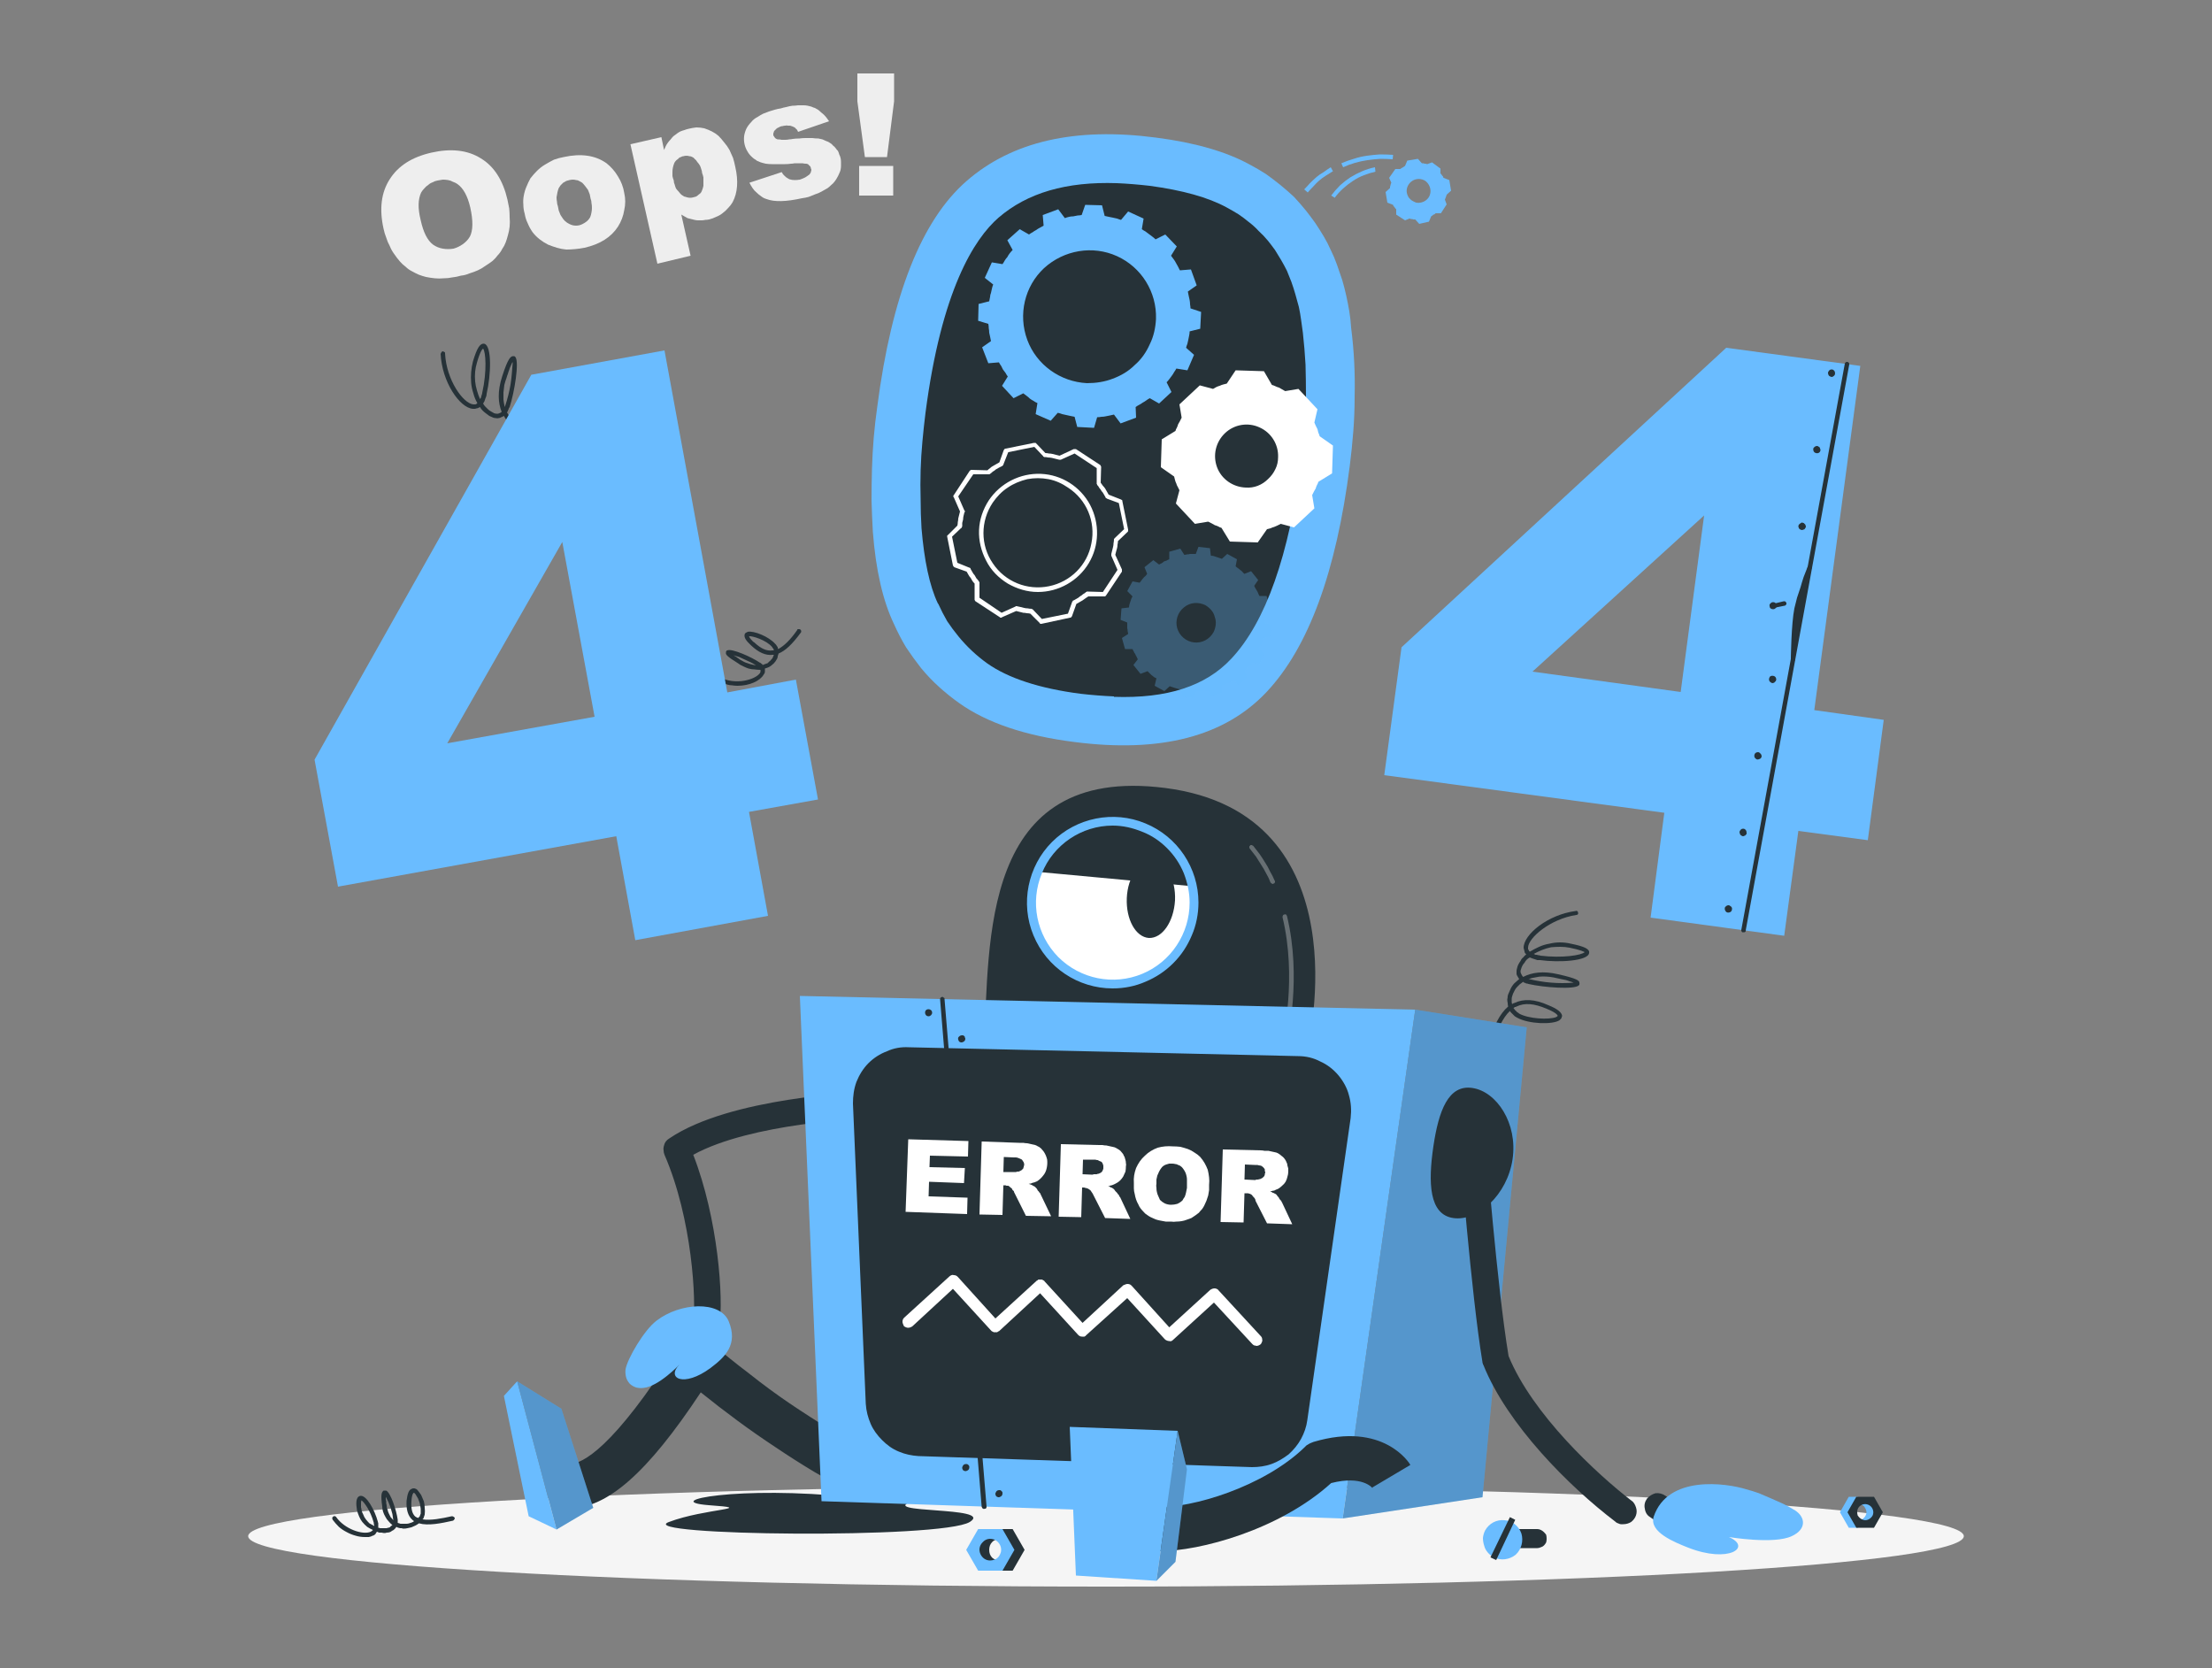 <svg version="1.2" xmlns="http://www.w3.org/2000/svg" viewBox="0 0 500 377" width="500" height="377">
	<rect x="0" y="0" width="500" height="377" fill="#808080" stroke="none"/>
	<title>404-svg</title>
	<style>
		.s0 { fill: #f5f5f5 } 
		.s1 { fill: #eeeeee } 
		.s2 { fill: #263238 } 
		.s3 { fill: #6abcff } 
		.s4 { opacity: .3;fill: #6abcff } 
		.s5 { fill: #ffffff } 
		.s6 { opacity: .3;fill: #ffffff } 
		.s7 { opacity: .2;fill: #000000 } 
	</style>
	<g id="freepik--Shadow--inject-2">
		<path id="freepik--path--inject-2" class="s0" d="m250 358.6c-107.2 0-193.9-5.1-193.9-11.4 0-6.2 86.7-11.3 193.9-11.3 107.2 0 193.9 5.1 193.9 11.3 0 6.3-86.7 11.4-193.9 11.4z"/>
	</g>
	<g id="freepik--oops--inject-2">
		<path id="Layer" fill-rule="evenodd" class="s1" d="m86.7 51.7q-1.5-6.7 1.4-11.2c1.9-3 5-5 9.4-6 4.4-1 8.2-0.6 11.2 1.3 3 1.8 5 5 6 9.3q0.2 1 0.4 2 0.1 1 0.1 2 0.1 1.1 0 2.1-0.1 1-0.4 2-0.2 0.8-0.5 1.6-0.3 0.8-0.8 1.5-0.4 0.8-1 1.4-0.5 0.7-1.2 1.3-0.8 0.6-1.6 1.1-0.8 0.6-1.7 1-0.9 0.4-1.9 0.7-0.9 0.4-1.9 0.5-1 0.3-2 0.4-0.9 0.2-1.9 0.2-1 0.1-2 0-1-0.1-2-0.3-0.8-0.2-1.6-0.5-0.9-0.4-1.6-0.8-0.8-0.4-1.4-1-0.7-0.5-1.3-1.2-0.7-0.8-1.3-1.7-0.6-0.8-1-1.8-0.5-0.9-0.8-1.9-0.4-1-0.6-2zm8.4-1.9q0.9 4.1 2.8 5.5 1 0.7 2.2 0.9 1.2 0.2 2.4 0 1.1-0.3 2.1-1 1-0.7 1.6-1.7 1.1-2.1 0.1-6.6-0.9-3.9-2.9-5.3-0.4-0.3-1-0.5-0.5-0.3-1.1-0.4-0.6-0.1-1.2-0.1-0.6 0.1-1.2 0.2-0.6 0.1-1.1 0.4-0.6 0.2-1 0.6-0.5 0.3-0.9 0.8-0.4 0.4-0.7 0.9c-0.7 1.5-0.8 3.5-0.1 6.3z"/>
		<path id="Layer" fill-rule="evenodd" class="s1" d="m118.6 48.3q-0.3-1-0.3-2-0.1-1.1 0.1-2.1 0.2-1.1 0.6-2 0.4-1 0.9-1.9 0.7-0.9 1.5-1.7 0.8-0.8 1.8-1.4 1-0.6 2-1.1 1.1-0.4 2.2-0.6 5.9-1.3 9.7 1.4c1 0.8 1.9 1.8 2.6 3 0.7 1.1 1.2 2.4 1.4 3.7 0.3 1.3 0.3 2.6 0 3.9-0.2 1.3-0.7 2.6-1.4 3.7q-2.3 3.6-7.6 4.8-1 0.2-2.1 0.3-1 0.1-2 0.1-1.1-0.1-2.1-0.4-1-0.3-2-0.7-1-0.5-1.9-1.2-0.9-0.7-1.6-1.6-0.7-1-1.1-2-0.5-1-0.7-2.2zm7.5-1.7q0.1 0.5 0.2 1 0.2 0.5 0.4 1 0.3 0.5 0.6 0.9 0.3 0.4 0.7 0.7 0.7 0.5 1.4 0.7 0.8 0.2 1.6 0 0.7-0.2 1.4-0.7 0.6-0.4 1-1.1 0.2-0.5 0.3-1.1 0.1-0.5 0.1-1 0-0.6-0.1-1.1 0-0.5-0.2-1-0.1-0.5-0.2-1-0.2-0.5-0.4-1-0.3-0.4-0.6-0.8-0.3-0.4-0.7-0.8-0.3-0.2-0.7-0.4-0.3-0.2-0.7-0.2-0.3-0.1-0.7-0.1-0.4 0-0.8 0.1-0.4 0.1-0.7 0.2-0.4 0.2-0.7 0.4-0.3 0.3-0.6 0.6-0.2 0.3-0.4 0.6-0.2 0.5-0.3 1-0.1 0.5-0.2 1.1 0 0.5 0.1 1 0 0.5 0.2 1z"/>
		<path id="Layer" fill-rule="evenodd" class="s1" d="m148.6 59.6l-6.1-27 7-1.6 0.6 2.9q0.2-0.5 0.4-0.9 0.2-0.4 0.5-0.8 0.3-0.4 0.6-0.7 0.3-0.4 0.6-0.7 0.4-0.3 0.8-0.6 0.4-0.3 0.8-0.5 0.5-0.2 0.9-0.3 0.5-0.2 1-0.3 0.8-0.2 1.7-0.3 0.9 0 1.8 0.2 0.9 0.3 1.7 0.7 0.8 0.4 1.5 1 0.7 0.7 1.3 1.5 0.7 0.8 1.2 1.7 0.4 0.9 0.8 1.8 0.3 1 0.5 2 1.1 4.8-0.6 8-0.4 0.7-1 1.3-0.6 0.7-1.3 1.2-0.6 0.5-1.4 0.8-0.8 0.4-1.6 0.6-0.5 0.1-0.9 0.1-0.4 0.1-0.8 0.1-0.4 0-0.8 0-0.4 0-0.8-0.1-0.4-0.1-0.8-0.2-0.4-0.1-0.8-0.2-0.3-0.2-0.7-0.4-0.3-0.2-0.7-0.4l2.1 9.3zm3.7-18.8q0 0.5 0.2 0.9 0.1 0.4 0.3 0.9 0.3 0.4 0.6 0.7 0.3 0.4 0.6 0.7 0.3 0.2 0.6 0.4 0.4 0.1 0.7 0.2 0.4 0.1 0.7 0.1 0.4 0 0.7-0.1 0.4-0.1 0.7-0.2 0.3-0.2 0.5-0.4 0.3-0.2 0.5-0.4 0.2-0.3 0.3-0.6 0.2-0.5 0.3-1 0-0.4 0-0.9 0-0.5 0-1-0.1-0.5-0.3-1 0-0.4-0.2-0.9-0.1-0.4-0.3-0.8-0.3-0.5-0.6-0.8-0.2-0.4-0.6-0.7-0.2-0.3-0.5-0.4-0.3-0.2-0.7-0.2-0.3-0.1-0.6-0.1-0.4 0-0.7 0.1-0.3 0-0.6 0.2-0.4 0.1-0.6 0.4-0.3 0.2-0.5 0.4-0.3 0.3-0.4 0.6-0.2 0.5-0.3 1-0.1 0.5-0.1 0.9 0 0.5 0 1 0.1 0.5 0.3 1z"/>
		<path id="Layer" class="s1" d="m169.4 41.3l7.3-2.4q0.2 0.3 0.3 0.5 0.2 0.2 0.4 0.4 0.3 0.3 0.5 0.4 0.3 0.2 0.5 0.3 0.6 0.2 1.2 0.2 0.6 0 1.2-0.1 0.6-0.2 1.2-0.5 0.5-0.3 1-0.7 0.1-0.1 0.2-0.3 0.1-0.1 0.1-0.3 0.1-0.2 0.1-0.4 0-0.2-0.1-0.3 0-0.2-0.1-0.4-0.1-0.2-0.3-0.3-0.1-0.2-0.3-0.3-0.2-0.1-0.4-0.1-0.4 0-0.8-0.1-0.5 0-0.9 0-0.4 0-0.9 0-0.4 0.1-0.8 0.1-0.7 0.1-1.4 0.1-0.7 0-1.5 0-0.7 0-1.4 0-0.7 0-1.4-0.1-0.4-0.1-0.8-0.2-0.4-0.1-0.8-0.3-0.4-0.1-0.7-0.4-0.4-0.2-0.7-0.5-0.7-0.6-1.1-1.3-0.5-0.8-0.7-1.7-0.2-0.9-0.1-1.8 0.1-0.8 0.5-1.7 0.2-0.4 0.5-0.8 0.3-0.4 0.6-0.7 0.3-0.4 0.7-0.7 0.4-0.3 0.8-0.5 0.6-0.4 1.2-0.7 0.7-0.3 1.3-0.5 0.7-0.2 1.3-0.4 0.7-0.2 1.4-0.3 0.6-0.2 1.2-0.3 0.7-0.2 1.4-0.3 0.6 0 1.3-0.1 0.7 0 1.3 0 0.4 0 0.9 0.1 0.4 0.1 0.8 0.2 0.4 0.2 0.8 0.3 0.3 0.2 0.7 0.4 0.4 0.3 0.7 0.6 0.4 0.3 0.7 0.6 0.3 0.3 0.6 0.7 0.3 0.4 0.5 0.7l-7 2.4q-0.1-0.2-0.2-0.4-0.1-0.2-0.3-0.3-0.1-0.2-0.3-0.3-0.2-0.1-0.4-0.2-0.3-0.1-0.6-0.2-0.2 0-0.5 0-0.3-0.1-0.6 0-0.3 0-0.6 0.1-0.2 0-0.5 0.1-0.2 0.1-0.4 0.2-0.2 0.1-0.4 0.2-0.2 0.2-0.4 0.4-0.1 0.1-0.2 0.2-0.1 0.2-0.1 0.3-0.1 0.2-0.1 0.3 0 0.2 0 0.4 0.1 0.1 0.2 0.3 0.1 0.2 0.2 0.3 0.1 0.1 0.3 0.2 0.2 0.1 0.3 0.1 0.5 0 0.9 0.1 0.4 0 0.8 0 0.5 0 0.9-0.1 0.4 0 0.8-0.1 0.7-0.1 1.5-0.1 0.7-0.1 1.4-0.1 0.7 0 1.5 0 0.7 0.1 1.4 0.1 0.5 0.1 0.9 0.2 0.5 0.2 0.9 0.4 0.4 0.1 0.8 0.4 0.4 0.2 0.7 0.6 0.3 0.2 0.6 0.6 0.2 0.3 0.5 0.6 0.2 0.4 0.3 0.8 0.2 0.4 0.3 0.8 0.1 0.4 0.1 0.9 0 0.4 0 0.9 0 0.4-0.1 0.9-0.1 0.4-0.3 0.8-0.2 0.5-0.5 1-0.2 0.4-0.6 0.9-0.3 0.4-0.7 0.7-0.4 0.4-0.8 0.7-0.7 0.4-1.4 0.8-0.7 0.4-1.4 0.6-0.7 0.3-1.5 0.6-0.7 0.2-1.5 0.3-5.4 1.2-8 0.2-0.7-0.2-1.2-0.6-0.6-0.4-1.1-0.9-0.5-0.4-0.9-1-0.4-0.6-0.7-1.2z"/>
		<path id="Layer" class="s1" d="m193.8 16.6h8.3v6.3l-1.6 12.6h-5l-1.7-12.6zm0.4 20.9h7.7v6.7h-7.7z"/>
	</g>
	<g id="freepik--error-404--inject-2">
		<path id="Layer" fill-rule="evenodd" class="s2" d="m128.7 102.6h-0.2c-4.5-1.8-7.2-3.5-8.6-5.5q-0.4 0.1-0.8 0.1-0.4 0-0.8-0.1-0.5 0-0.8-0.2-0.4-0.1-0.8-0.3-0.5-0.2-0.9-0.5-0.4-0.2-0.7-0.6-0.4-0.3-0.7-0.7-0.3-0.4-0.5-0.8-0.3 0.2-0.6 0.3-0.3 0.2-0.6 0.2-0.3 0.1-0.6 0-0.3 0-0.6-0.1-0.5-0.2-0.9-0.4-0.4-0.3-0.8-0.6-0.4-0.3-0.7-0.6-0.4-0.4-0.6-0.8-0.2 0.1-0.4 0.2-0.2 0.1-0.4 0.1-0.2 0.1-0.4 0.1-0.2 0-0.4 0c-3-0.2-7-6.1-7.3-12.4q0-0.1 0.1-0.2 0-0.1 0.1-0.2 0-0.1 0.1-0.1 0.1-0.1 0.2-0.1 0.1 0 0.2 0.1 0.1 0 0.2 0.1 0 0 0.1 0.1 0 0.1 0 0.2c0.3 6 4.1 11.3 6.4 11.5q0.1 0 0.2 0 0.2 0 0.3 0 0.1-0.1 0.2-0.1 0.1-0.1 0.2-0.2-0.6-1-0.9-2.2-0.4-1.2-0.5-2.4-0.1-1.2 0-2.4 0.1-1.2 0.4-2.4c0.9-3 1.6-4.2 2.6-4 1.7 0.5 1.5 7 0.5 11.3q0 0.3-0.1 0.6-0.1 0.3-0.2 0.5-0.1 0.3-0.2 0.6-0.1 0.2-0.3 0.5 0.2 0.4 0.5 0.7 0.3 0.3 0.6 0.6 0.3 0.3 0.7 0.5 0.4 0.2 0.7 0.4 0.3 0.1 0.5 0.1 0.2 0 0.4 0 0.3-0.1 0.5-0.2 0.2-0.1 0.3-0.2c-0.8-2-1-4.6 0.1-8 1.4-4.4 2-4.5 2.4-4.6q0 0 0.1 0 0.1 0 0.2 0 0.1 0 0.2 0.1 0 0 0.1 0.1c0.9 1.1-0.2 7.9-1.3 11.3q-0.1 0.2-0.2 0.3 0 0.2-0.1 0.3-0.1 0.2-0.1 0.3-0.1 0.2-0.2 0.3 0.2 0.4 0.5 0.8 0.2 0.3 0.5 0.7 0.3 0.3 0.7 0.5 0.4 0.3 0.8 0.5 0.2 0.1 0.5 0.2 0.3 0.1 0.6 0.2 0.3 0 0.6 0 0.3 0.1 0.6 0-0.2-0.3-0.3-0.5c-0.8-2.2-0.4-4.7 1.2-7.6 1-2 1.9-2.9 2.7-2.9q0.2 0 0.3 0 0.2 0.1 0.3 0.2 0.1 0.1 0.2 0.2 0.1 0.1 0.2 0.3c0.9 1.6 0.2 6.9-1.5 9.5q-0.1 0.2-0.3 0.4-0.2 0.3-0.4 0.4-0.2 0.2-0.4 0.4-0.2 0.1-0.5 0.2c1.3 1.8 3.9 3.3 8 4.9q0.1 0 0.2 0.1 0 0.1 0.1 0.2 0 0.1 0 0.2 0 0.1 0 0.1 0 0.1-0.1 0.2 0 0.1-0.1 0.1-0.1 0-0.2 0.1 0 0-0.1 0zm-5.7-16.5c0 0-0.6 0-1.8 2.4-1.5 2.6-1.8 4.8-1.2 6.7q0.1 0.1 0.1 0.2 0 0.1 0.1 0.2 0 0 0.1 0.1 0 0.1 0 0.2 0.2-0.1 0.4-0.2 0.2-0.1 0.4-0.3 0.2-0.1 0.3-0.3 0.1-0.1 0.3-0.3c1.4-2.2 2-6.6 1.5-8.3-0.1-0.3-0.2-0.4-0.2-0.4zm-7.2-4.2q-0.2 0.4-0.4 0.9-0.2 0.4-0.3 0.8-0.2 0.5-0.3 0.9-0.2 0.5-0.3 0.9-0.3 0.8-0.5 1.6-0.1 0.8-0.2 1.7 0 0.8 0 1.6 0.1 0.9 0.3 1.7l0.1-0.3q0.4-1.2 0.7-2.4 0.3-1.2 0.5-2.4 0.2-1.3 0.3-2.5 0.1-1.2 0.2-2.5zm-6.6-3.1c-0.2 0.1-0.7 0.7-1.4 3.2q-0.3 1-0.4 2-0.1 1.1 0 2.2 0.1 1 0.4 2 0.3 1.1 0.7 2 0.1-0.2 0.2-0.3 0.1-0.2 0.1-0.4 0.1-0.2 0.1-0.3 0.1-0.2 0.1-0.4c1.1-4.9 0.8-9.3 0.2-10z"/>
		<path id="Layer" fill-rule="evenodd" class="s2" d="m166.7 155q-0.6 0-1.2-0.1-0.6 0-1.2-0.2-0.5-0.1-1.1-0.4-0.5-0.2-1.1-0.5 0 0-0.1-0.1-0.1-0.1-0.1-0.2 0-0.1 0-0.2 0-0.1 0.1-0.2 0-0.1 0.1-0.1 0.1-0.1 0.2-0.1 0.1 0 0.2 0 0.1 0 0.1 0.1c3.6 2 8.2 0.6 9.2-0.9q0-0.1 0.1-0.2 0-0.1 0-0.2 0-0.1 0-0.1 0-0.1 0-0.2-0.7 0-1.3-0.1-0.7 0-1.4-0.2-0.6-0.2-1.2-0.5-0.7-0.3-1.2-0.7c-2.6-1.6-2.8-2-2.7-2.4q0-0.1 0-0.2 0-0.1 0.1-0.1 0-0.1 0.1-0.2 0 0 0.1 0c1-0.5 5.5 1.5 7.4 2.8q0.1 0 0.2 0.1 0 0 0.1 0.1 0.1 0.1 0.2 0.1 0 0.1 0.1 0.2 0.3-0.1 0.5-0.2 0.3-0.1 0.6-0.2 0.2-0.2 0.4-0.4 0.2-0.1 0.4-0.4 0.1-0.1 0.2-0.2 0.1-0.1 0.2-0.3 0-0.1 0.1-0.3 0.1-0.1 0.1-0.3h-0.2c-1.6 0.2-3.2-0.5-4.9-2.1-1.2-1.1-1.6-1.8-1.5-2.4q0-0.1 0.1-0.3 0.1-0.1 0.2-0.2 0.1 0 0.2-0.1 0.1 0 0.2-0.1c1.4-0.3 4.8 1.1 6.2 2.7q0.1 0.1 0.2 0.2 0.1 0.2 0.2 0.3 0.1 0.2 0.2 0.3 0 0.2 0.1 0.4c1.3-0.7 2.7-2 4.3-4.3q0-0.1 0.1-0.2 0.1 0 0.2 0 0.1 0 0.2 0 0.1 0 0.2 0.1 0.1 0 0.1 0.1 0.1 0.1 0.1 0.2 0 0.1 0 0.2 0 0.1-0.1 0.2c-1.9 2.6-3.5 4.1-5 4.7q-0.1 0.3-0.2 0.6 0 0.2-0.1 0.5-0.1 0.2-0.3 0.5-0.1 0.2-0.3 0.4-0.2 0.3-0.5 0.5-0.2 0.2-0.5 0.4-0.3 0.2-0.6 0.3-0.3 0.1-0.6 0.2 0 0.2 0 0.4 0 0.2 0 0.3 0 0.2-0.1 0.4-0.1 0.2-0.2 0.3c-0.8 1.4-3.2 2.5-5.9 2.5zm-0.9-6.9c0.4 0.2 0.8 0.5 1.5 1q0.4 0.2 0.9 0.5 0.4 0.2 0.8 0.3 0.5 0.2 1 0.3 0.4 0.1 0.9 0.2-0.6-0.4-1.2-0.7-0.6-0.3-1.3-0.6-0.6-0.3-1.3-0.6-0.6-0.2-1.3-0.4zm3.5-4.3q0.1 0.2 0.2 0.4 0.2 0.2 0.3 0.4 0.2 0.1 0.3 0.3 0.2 0.2 0.4 0.3c1.5 1.4 2.8 2 4.1 1.8h0.3q0-0.1 0-0.2-0.1-0.1-0.1-0.2-0.1-0.1-0.2-0.2 0-0.1-0.1-0.2c-1.4-1.6-4.5-2.5-5.2-2.4z"/>
		<path id="Layer" fill-rule="evenodd" class="s3" d="m184.9 180.7l-15.6 2.8 4.3 23.5-30 5.5-4.3-23.5-62.9 11.4-5.3-28.7 49-87 30.1-5.5 14.2 77.3 15.5-2.9zm-50.5-18.7l-7.3-39.5-26 45.5z"/>
		<path id="Layer" class="s3" d="m305.4 74q-0.1-1.8-0.4-3.6-0.3-1.8-0.7-3.6-0.4-1.8-0.9-3.5-0.6-1.8-1.2-3.5-0.6-1.7-1.4-3.3-0.7-1.6-1.6-3.1-0.9-1.5-1.9-3-1-1.4-2.1-2.8-1.3-1.6-2.7-3.1-1.5-1.4-3.1-2.7-1.6-1.3-3.3-2.5-1.7-1.1-3.6-2.1-8-4.4-21.2-6.1-27.4-3.6-42.8 9.8-15.3 13.3-20.2 51-0.5 3.5-0.8 7-0.3 3.6-0.4 7.1-0.1 3.6-0.1 7.1 0.1 3.6 0.3 7.1 1 13 4.8 20.9 1.2 2.7 2.7 5.2 1.6 2.4 3.4 4.7 1.9 2.3 4 4.2 2.2 2 4.6 3.7 9.4 6.7 26 8.8 29.3 3.8 43.5-11.3 14.2-15.1 18.8-51.1 0.5-3.9 0.8-7.8 0.3-3.9 0.3-7.8 0.1-4-0.1-7.9-0.2-3.9-0.7-7.8z"/>
		<path id="Layer" class="s2" d="m251.8 157.4c-2.4-0.1-5-0.3-7.6-0.6-9.2-1.2-16.3-3.5-21.1-6.9q-1.8-1.3-3.4-2.8-1.6-1.5-3-3.2-1.4-1.7-2.6-3.5-1.1-1.9-2-3.9l-0.1-0.1c-1.9-4-3.1-9.8-3.7-17q-0.2-3.3-0.2-6.5-0.1-3.3 0-6.6 0.1-3.3 0.4-6.5 0.3-3.3 0.7-6.5c3.6-27.7 11-39.3 16.5-44.1 6.5-5.6 15.3-8.2 26.8-7.8 2.3 0.1 4.8 0.3 7.4 0.6 7.4 1 13.2 2.6 17.4 4.9q1.3 0.7 2.6 1.5 1.2 0.8 2.4 1.8 1.2 0.9 2.2 2 1.1 1 2.1 2.2 0.8 1 1.6 2.1 0.7 1.2 1.4 2.3 0.7 1.2 1.3 2.4 0.5 1.2 1 2.5 0.5 1.4 0.9 2.8 0.4 1.4 0.8 2.9 0.3 1.4 0.5 2.9 0.2 1.4 0.4 2.9 0.4 3.6 0.6 7.2 0.1 3.6 0.1 7.2 0 3.6-0.3 7.2-0.2 3.6-0.7 7.1c-2.8 21.6-8.1 36.7-15.9 45-5.8 6.2-14.5 9-26.5 8.6z"/>
		<path id="Layer" fill-rule="evenodd" class="s3" d="m268.9 74.9q0 0.5-0.1 0.9-0.1 0.5-0.2 1-0.1 0.5-0.2 0.9-0.2 0.5-0.3 0.9l1.8 1.6-1.5 3.5-2.5-0.4q-0.2 0.4-0.5 0.8-0.2 0.4-0.5 0.8-0.3 0.4-0.6 0.8-0.3 0.4-0.6 0.7l1.1 2.2-2.8 2.6-2.1-1.2q-0.4 0.2-0.8 0.5-0.4 0.3-0.8 0.5-0.4 0.3-0.8 0.5-0.4 0.2-0.8 0.5l0.1 2.4-3.5 1.3-1.5-2q-0.4 0.1-0.9 0.2-0.5 0.1-1 0.2-0.4 0.1-0.9 0.1-0.5 0.1-1 0.1l-0.7 2.4-3.8-0.2-0.6-2.3q-0.5-0.1-1-0.2-0.4-0.1-0.9-0.2-0.5-0.1-0.9-0.2-0.5-0.2-1-0.3l-1.6 1.8-3.4-1.5 0.4-2.5q-0.5-0.2-0.9-0.5-0.4-0.2-0.8-0.5-0.3-0.3-0.7-0.6-0.4-0.3-0.8-0.6l-2.2 1.1-2.6-2.8 1.3-2.1q-0.3-0.4-0.5-0.8-0.3-0.4-0.6-0.8-0.2-0.4-0.4-0.8-0.3-0.4-0.5-0.8l-2.4 0.2-1.4-3.6 2-1.4q-0.1-0.5-0.2-1-0.1-0.5-0.2-0.9 0-0.5-0.1-1 0-0.5-0.1-1l-2.3-0.7 0.1-3.8 2.4-0.6q0.1-0.5 0.2-1 0-0.4 0.2-0.9 0.1-0.5 0.2-0.9 0.1-0.5 0.3-1l-1.9-1.5 1.6-3.5 2.4 0.4q0.3-0.4 0.5-0.8 0.3-0.5 0.6-0.8 0.2-0.4 0.5-0.8 0.3-0.4 0.7-0.8l-1.2-2.2 2.8-2.5 2.1 1.2q0.4-0.3 0.8-0.5 0.4-0.3 0.8-0.5 0.4-0.3 0.8-0.5 0.5-0.3 0.9-0.5l-0.2-2.4 3.5-1.3 1.5 2q0.5-0.2 1-0.3 0.4-0.1 0.9-0.1 0.5-0.1 1-0.2 0.4 0 0.9-0.1l0.8-2.3 3.8 0.1 0.6 2.4q0.4 0.1 0.9 0.2 0.5 0.1 1 0.2 0.4 0.1 0.9 0.2 0.5 0.2 0.9 0.3l1.6-1.9 3.5 1.6-0.4 2.4q0.4 0.3 0.8 0.5 0.4 0.3 0.8 0.6 0.4 0.3 0.8 0.6 0.4 0.3 0.7 0.6l2.2-1.1 2.6 2.7-1.3 2.1q0.3 0.4 0.6 0.8 0.3 0.4 0.5 0.8 0.3 0.5 0.5 0.9 0.2 0.4 0.4 0.8l2.5-0.2 1.3 3.6-2 1.4q0.1 0.5 0.2 1 0.1 0.5 0.2 0.9 0.1 0.5 0.1 1 0.1 0.5 0.1 0.9l2.4 0.8-0.2 3.8zm-17.4 10.7c1.9-0.7 3.6-1.7 5-3.1 1.5-1.3 2.6-2.9 3.4-4.7 0.9-1.8 1.3-3.8 1.4-5.7 0.2-6.1-3.3-11.7-8.8-14.2-5.5-2.5-12-1.4-16.5 2.7-4.4 4.1-5.9 10.5-3.8 16.2 2.1 5.7 7.5 9.5 13.5 9.8 2 0 4-0.3 5.8-1z"/>
		<path id="Layer" fill-rule="evenodd" class="s4" d="m285.5 144.2q-0.1 0.3-0.2 0.6 0 0.3-0.1 0.6-0.1 0.3-0.3 0.6-0.1 0.3-0.2 0.6l1.2 1.2-1.2 2.3-1.7-0.4q-0.1 0.3-0.3 0.5-0.2 0.3-0.5 0.5-0.2 0.3-0.4 0.5-0.2 0.3-0.4 0.5l0.6 1.5-2 1.6-1.3-1q-0.3 0.2-0.6 0.4-0.3 0.1-0.6 0.3-0.3 0.1-0.6 0.3-0.2 0.1-0.6 0.2v1.7l-2.4 0.7-0.9-1.4q-0.3 0.1-0.7 0.1-0.3 0-0.6 0.1-0.3 0-0.7 0-0.3 0-0.6 0l-0.7 1.6-2.5-0.3-0.3-1.7q-0.3 0-0.6-0.1-0.3-0.1-0.7-0.2-0.3-0.1-0.6-0.2-0.3-0.1-0.6-0.2l-1.2 1.1-2.2-1.2 0.4-1.7q-0.3-0.1-0.6-0.3-0.2-0.2-0.5-0.4-0.2-0.2-0.5-0.5-0.2-0.2-0.4-0.4l-1.6 0.6-1.6-2 1-1.3q-0.2-0.3-0.3-0.6-0.2-0.3-0.3-0.6-0.2-0.2-0.3-0.5-0.2-0.3-0.3-0.6h-1.7l-0.7-2.5 1.4-0.9q0-0.3-0.1-0.6 0-0.4-0.1-0.7 0-0.3 0-0.6 0-0.3 0-0.7l-1.5-0.6 0.2-2.6 1.7-0.2q0-0.3 0.1-0.7 0.1-0.3 0.2-0.6 0.1-0.3 0.2-0.6 0.1-0.3 0.3-0.6l-1.2-1.2 1.2-2.2 1.6 0.3q0.2-0.2 0.4-0.5 0.2-0.3 0.4-0.5 0.2-0.3 0.5-0.5 0.2-0.2 0.4-0.5l-0.6-1.5 2-1.6 1.3 1q0.3-0.2 0.6-0.3 0.3-0.2 0.5-0.4 0.3-0.1 0.6-0.2 0.3-0.2 0.6-0.3v-1.7l2.5-0.7 0.9 1.4q0.3 0 0.6-0.1 0.4 0 0.7-0.1 0.3 0 0.6 0 0.4 0 0.7 0l0.6-1.6 2.6 0.3 0.2 1.7q0.4 0 0.7 0.1 0.3 0.1 0.6 0.2 0.3 0.1 0.6 0.2 0.3 0.1 0.6 0.2l1.2-1.1 2.2 1.2-0.3 1.6q0.2 0.2 0.5 0.4 0.3 0.2 0.5 0.4 0.3 0.2 0.5 0.4 0.2 0.3 0.5 0.5l1.5-0.6 1.6 2-0.9 1.3q0.1 0.3 0.3 0.6 0.2 0.3 0.3 0.5 0.2 0.3 0.3 0.6 0.1 0.3 0.3 0.6h1.6l0.7 2.5-1.4 0.9q0.1 0.3 0.1 0.6 0.1 0.4 0.1 0.7 0 0.3 0 0.6 0.1 0.4 0.1 0.7l1.5 0.6-0.3 2.6zm-10.7-3q0.1-0.9-0.2-1.7-0.2-0.9-0.8-1.6-0.5-0.6-1.3-1.1c-1.6-0.8-3.5-0.7-4.9 0.5-1.4 1.1-2 3-1.5 4.7 0.5 1.7 2 3 3.8 3.2 1.8 0.2 3.5-0.7 4.4-2.3q0.4-0.8 0.5-1.7z"/>
		<path id="Layer" fill-rule="evenodd" class="s5" d="m301.1 107l-3.1 1.9q-0.1 0.4-0.3 0.7-0.2 0.4-0.3 0.8-0.2 0.4-0.4 0.7-0.2 0.4-0.4 0.8l0.5 3-4.6 4.3-3-0.8q-0.4 0.2-0.8 0.4-0.3 0.1-0.7 0.3-0.4 0.1-0.8 0.3-0.4 0.1-0.8 0.2l-2.1 3-6.3-0.2-1.9-3.1q-0.4-0.1-0.7-0.3-0.4-0.2-0.8-0.3-0.4-0.2-0.7-0.4-0.4-0.2-0.8-0.4l-3 0.5-4.3-4.6 0.8-3q-0.2-0.4-0.4-0.8-0.2-0.3-0.3-0.7-0.2-0.4-0.3-0.8-0.1-0.4-0.2-0.8l-3-2.1 0.2-6.3 3.1-1.9q0.1-0.4 0.3-0.7 0.2-0.4 0.3-0.8 0.2-0.4 0.4-0.7 0.2-0.4 0.4-0.8l-0.5-3 4.6-4.3 3 0.8q0.4-0.2 0.7-0.4 0.4-0.2 0.8-0.3 0.4-0.2 0.8-0.3 0.4-0.1 0.8-0.2l2-3 6.4 0.2 1.8 3.1q0.4 0.1 0.8 0.3 0.4 0.2 0.8 0.3 0.3 0.2 0.7 0.4 0.4 0.2 0.7 0.4l3-0.5 4.3 4.6-0.7 3q0.2 0.4 0.3 0.7 0.2 0.4 0.4 0.8 0.1 0.4 0.2 0.8 0.2 0.4 0.3 0.8l3 2.1zm-16.8 2.8q1.3-0.5 2.3-1.5 1.1-1 1.7-2.3 0.6-1.2 0.6-2.7c0.1-2.8-1.5-5.5-4.2-6.7-2.6-1.2-5.7-0.7-7.8 1.3-2.1 2-2.8 5-1.8 7.7 1 2.7 3.6 4.5 6.5 4.6q1.4 0.1 2.7-0.4z"/>
		<path id="Layer" fill-rule="evenodd" class="s3" d="m320.8 50.6l-0.9-1q-0.2 0-0.4 0-0.1 0-0.3-0.1-0.1 0-0.3 0-0.1-0.1-0.3-0.1l-1 0.4-2-1.3v-1.2q-0.1-0.1-0.2-0.2-0.1-0.2-0.2-0.3-0.1-0.1-0.2-0.2-0.1-0.2-0.1-0.3l-1.3-0.5-0.4-2.4 1-0.9q0-0.1 0-0.3 0.1-0.2 0.1-0.3 0-0.2 0.1-0.3 0-0.2 0.1-0.3l-0.5-1.1 1.4-2h1.1q0.2-0.1 0.3-0.2 0.1-0.1 0.2-0.1 0.2-0.1 0.3-0.2 0.2-0.1 0.3-0.2l0.5-1.2 2.4-0.4 0.9 1q0.1 0 0.3 0 0.1 0 0.3 0.1 0.2 0 0.3 0 0.2 0.1 0.3 0.1l1.1-0.4 1.9 1.4v1.1q0.1 0.1 0.2 0.2 0.1 0.2 0.2 0.3 0.1 0.1 0.2 0.2 0 0.2 0.1 0.3l1.3 0.5 0.4 2.4-1 0.9q0 0.1-0.1 0.3 0 0.1-0.1 0.3 0 0.1-0.1 0.2 0 0.2-0.1 0.3l0.4 1.1-1.3 2h-1.2q-0.1 0.1-0.2 0.2-0.1 0.1-0.3 0.1-0.1 0.1-0.2 0.2-0.1 0.1-0.3 0.2l-0.5 1.2zm-2.4-6q0.3 0.4 0.7 0.7 0.5 0.3 1 0.5 0.5 0.1 1 0c1.1-0.2 2-1 2.2-2.1 0.2-1-0.2-2.1-1.1-2.8-0.9-0.6-2.1-0.6-3 0-0.9 0.6-1.4 1.7-1.2 2.7q0.1 0.5 0.4 1z"/>
		<path id="Layer" class="s3" d="m295.6 43.5l-0.8-0.7q0.7-0.7 1.3-1.4 0.7-0.7 1.5-1.4 0.7-0.6 1.6-1.1 0.8-0.6 1.6-1.1l0.5 0.9q-0.8 0.5-1.6 1-0.8 0.5-1.5 1.1-0.7 0.6-1.3 1.3-0.7 0.7-1.3 1.4z"/>
		<path id="Layer" class="s3" d="m303.6 37.8l-0.4-0.9q1.4-0.6 2.8-1 1.5-0.5 3-0.7 1.4-0.2 2.9-0.3 1.5 0 3 0.1l-0.1 1q-1.4-0.1-2.8-0.1-1.5 0.1-2.9 0.3-1.4 0.2-2.8 0.6-1.4 0.4-2.7 1z"/>
		<path id="Layer" class="s3" d="m301.7 44.7l-0.8-0.5q0.9-1.2 2-2.3 1.1-1 2.3-1.8 1.3-0.8 2.7-1.4 1.4-0.6 2.9-0.9l0.1 1q-1.3 0.3-2.6 0.8-1.3 0.5-2.5 1.3-1.2 0.8-2.2 1.7-1.1 1-1.9 2.1z"/>
		<path id="Layer" fill-rule="evenodd" class="s5" d="m235.3 141q0 0-0.1 0 0 0-0.1 0 0-0.1 0-0.1-0.1 0-0.1-0.1l-2.1-2.1q-0.4-0.1-0.8-0.1-0.4-0.1-0.8-0.1-0.4-0.1-0.8-0.2-0.4-0.1-0.8-0.2l-3.2 1.4q-0.1 0.1-0.1 0.1-0.1 0-0.2 0 0 0-0.1 0 0 0-0.1-0.1l-5.5-3.6q0 0-0.1-0.1 0 0 0-0.1-0.1 0-0.1-0.1 0-0.1 0-0.1v-3.6q-0.3-0.3-0.5-0.6-0.2-0.3-0.4-0.7-0.3-0.3-0.5-0.7-0.2-0.3-0.4-0.7l-2.8-1q0-0.1-0.1-0.1 0 0-0.1-0.1 0 0 0-0.1-0.1 0-0.1-0.1l-1.3-6.5q0 0 0-0.1 0 0 0-0.1 0-0.1 0.1-0.1 0-0.1 0.1-0.1l2.1-2.1q0.1-0.4 0.1-0.8 0.1-0.4 0.1-0.8 0.1-0.4 0.2-0.8 0.1-0.4 0.2-0.8l-1.4-3.2q-0.1-0.1-0.1-0.1 0-0.1 0-0.2 0 0 0-0.1 0 0 0.1-0.1l3.6-5.5q0 0 0.1-0.1 0 0 0.1 0 0-0.1 0.1-0.1 0.1 0 0.1 0l3.6 0.1q0.3-0.3 0.6-0.5 0.3-0.3 0.7-0.5 0.3-0.2 0.7-0.4 0.3-0.2 0.7-0.4l1-2.8q0.1-0.1 0.1-0.1 0-0.1 0.1-0.1 0-0.1 0.1-0.1 0 0 0.1 0l6.4-1.3q0.1 0 0.2 0 0 0 0.1 0 0.1 0 0.1 0 0.1 0.1 0.1 0.1l2.1 2.2q0.4 0 0.8 0.1 0.4 0 0.8 0.1 0.4 0.1 0.8 0.2 0.4 0.1 0.8 0.2l3.2-1.5q0.1 0 0.1 0 0.1 0 0.2 0 0 0 0.1 0 0 0 0.1 0l5.5 3.6q0 0.1 0.1 0.1 0 0.1 0 0.1 0.1 0.1 0.1 0.2 0 0 0 0.1l-0.1 3.5q0.3 0.4 0.5 0.7 0.3 0.3 0.5 0.6 0.2 0.4 0.4 0.7 0.2 0.4 0.4 0.7l2.8 1.1q0.1 0 0.1 0.1 0.1 0 0.1 0 0.1 0.1 0.1 0.2 0 0 0 0.1l1.3 6.4q0 0.1 0 0.1 0 0.1 0 0.2 0 0 0 0.1-0.1 0-0.1 0.1l-2.2 2.1q0 0.4-0.1 0.8 0 0.4-0.1 0.8-0.1 0.3-0.2 0.7-0.1 0.4-0.2 0.8l1.5 3.3q0 0 0 0.1 0 0.1 0 0.1 0 0.1 0 0.1 0 0.1 0 0.2l-3.6 5.4q0 0-0.1 0.1 0 0-0.1 0.1 0 0-0.1 0-0.1 0-0.1 0h-3.6q-0.3 0.2-0.6 0.4-0.4 0.3-0.7 0.5-0.3 0.2-0.7 0.4-0.3 0.2-0.7 0.4l-1 2.8q-0.1 0.1-0.1 0.1 0 0.1-0.1 0.1 0 0.1-0.1 0.1-0.1 0-0.1 0l-6.5 1.4zm-5.6-4q0 0 0 0 0.1 0 0.1 0 0 0 0 0 0 0 0 0 0.5 0.1 0.9 0.2 0.4 0.1 0.8 0.2 0.4 0.1 0.8 0.1 0.4 0.1 0.9 0.1 0 0 0 0 0.1 0 0.1 0.1 0.1 0 0.1 0 0 0 0.1 0.1l2 2.1 5.9-1.2 1-2.8q0.1 0 0.1 0 0-0.1 0-0.1 0.1-0.1 0.1-0.1 0 0 0.1 0 0.4-0.2 0.7-0.4 0.4-0.2 0.7-0.5 0.4-0.2 0.7-0.5 0.4-0.2 0.7-0.5 0 0 0.1 0 0-0.1 0-0.1 0.1 0 0.1 0 0.1 0 0.1 0l3.5 0.1 3.3-5-1.4-3.2q0-0.1 0-0.1 0 0 0-0.1 0 0 0-0.1 0 0 0-0.1 0.1-0.4 0.2-0.8 0.1-0.4 0.2-0.8 0.1-0.4 0.1-0.8 0.1-0.5 0.1-0.9 0 0 0-0.1 0 0 0.1 0 0-0.1 0-0.1 0-0.1 0.1-0.1l2.1-2-1.2-5.9-2.7-1q-0.1-0.1-0.1-0.1-0.1 0-0.1 0 0-0.1-0.1-0.1 0 0 0-0.1-0.2-0.4-0.4-0.7-0.2-0.4-0.5-0.7-0.2-0.4-0.5-0.7-0.2-0.4-0.5-0.7 0 0 0-0.1 0 0-0.1-0.1 0 0 0 0 0-0.1 0-0.1v-3.5l-5-3.3-3.1 1.4q-0.1 0-0.1 0-0.1 0-0.1 0-0.1 0-0.1 0-0.1 0-0.1 0-0.4-0.1-0.8-0.2-0.4-0.1-0.8-0.2-0.5-0.1-0.9-0.1-0.4-0.1-0.8-0.1-0.1 0-0.1 0-0.1-0.1-0.1-0.1 0 0-0.1 0 0 0 0-0.1l-2-2.1-5.9 1.2-1.1 2.8q0 0 0 0.1-0.1 0-0.1 0.1 0 0 0 0-0.1 0-0.1 0.1-0.4 0.2-0.8 0.4-0.3 0.2-0.7 0.4-0.3 0.3-0.7 0.5-0.3 0.3-0.6 0.5-0.1 0-0.1 0.1 0 0-0.1 0 0 0-0.1 0 0 0-0.1 0h-3.4l-3.4 5 1.4 3.2q0.1 0 0.1 0.1 0 0 0 0.1 0 0 0 0.1 0 0-0.1 0.1-0.1 0.4-0.2 0.8-0.1 0.4-0.1 0.8-0.1 0.4-0.2 0.8 0 0.4 0 0.8 0 0.1-0.1 0.1 0 0.1 0 0.1 0 0 0 0.1-0.1 0-0.1 0l-2.1 2 1.2 5.9 2.7 1.1q0.1 0 0.1 0 0.1 0.1 0.1 0.1 0 0 0.1 0.1 0 0 0 0.1 0.2 0.3 0.4 0.7 0.2 0.4 0.5 0.7 0.2 0.4 0.4 0.7 0.3 0.3 0.5 0.6 0.1 0.1 0.1 0.1 0 0.1 0 0.1 0 0 0.1 0.1 0 0 0 0.1v3.4l5 3.4 3.1-1.4q0.1 0 0.1-0.1 0 0 0 0 0 0 0.1 0 0 0 0 0zm4.9-3.2c-2.4 0-4.7-0.7-6.8-1.9-2.1-1.3-3.8-3-4.9-5.2-1.1-2.1-1.7-4.5-1.6-6.9 0.1-2.4 0.9-4.7 2.2-6.7 2.6-3.9 7.1-6.2 11.8-6 4.7 0.2 8.9 2.9 11.1 7 2.2 4.2 2.1 9.2-0.3 13.2-2.4 4-6.8 6.5-11.5 6.5zm-10.2-20.2c-2.8 4.2-2.8 9.6 0 13.7 2.8 4.2 7.8 6.2 12.7 5.2 4.9-1 8.7-4.8 9.6-9.7 1-4.9-1.1-9.9-5.3-12.6-1.3-0.9-2.8-1.6-4.4-1.9-1.6-0.3-3.2-0.3-4.8 0-1.6 0.4-3.1 1-4.4 1.9-1.4 0.9-2.5 2.1-3.4 3.4z"/>
		<path id="Layer" fill-rule="evenodd" class="s3" d="m422.2 189.9l-15.7-2.1-3.2 23.7-30.2-4.1 3.1-23.7-63.3-8.5 3.9-28.9 73.4-67.7 30.3 4.1-10.4 77.8 15.7 2.2zm-42.3-33.5l5.3-39.9-38.8 35.3z"/>
		<path id="Layer" class="s2" d="m394.1 210.7h-0.1q-0.1 0-0.2 0-0.1-0.1-0.1-0.2-0.1 0-0.1-0.1 0-0.1 0-0.2l23.4-128q0-0.1 0.1-0.2 0 0 0.1-0.1 0.1-0.1 0.2-0.1 0.1 0 0.2 0 0.1 0 0.2 0.1 0 0 0.1 0.1 0.1 0.1 0.1 0.2 0 0.1 0 0.2l-23.4 127.9q0 0.1 0 0.2-0.1 0.1-0.1 0.1-0.1 0.1-0.2 0.1-0.1 0-0.2 0z"/>
		<path id="Layer" class="s2" d="m414.8 84.4q0 0.3-0.2 0.5-0.3 0.3-0.6 0.3-0.4-0.1-0.6-0.3-0.2-0.3-0.2-0.6 0-0.3 0.3-0.6 0.2-0.2 0.5-0.2 0.4 0 0.6 0.3 0.2 0.2 0.2 0.6z"/>
		<path id="Layer" class="s2" d="m411.5 101.7c0 0.3-0.2 0.6-0.5 0.7-0.3 0.1-0.7 0-0.9-0.2-0.2-0.2-0.3-0.6-0.2-0.9 0.2-0.3 0.5-0.5 0.8-0.5q0.2 0 0.3 0.1 0.2 0.1 0.3 0.2 0.1 0.1 0.1 0.3 0.1 0.1 0.1 0.3z"/>
		<path id="Layer" class="s2" d="m408.2 119q0 0.2-0.1 0.3-0.1 0.2-0.2 0.3-0.1 0.1-0.3 0.1-0.1 0.1-0.3 0.1-0.1 0-0.3-0.1-0.1 0-0.3-0.2-0.1-0.1-0.1-0.2-0.1-0.2-0.1-0.3 0-0.2 0.1-0.4 0.1-0.1 0.2-0.2 0.1-0.1 0.3-0.2 0.1-0.1 0.3-0.1 0.1 0.1 0.3 0.1 0.1 0.1 0.2 0.2 0.2 0.1 0.2 0.3 0.1 0.1 0.1 0.3z"/>
		<path id="Layer" class="s2" d="m401.6 137q0 0.3-0.3 0.5-0.2 0.2-0.5 0.2-0.3 0-0.6-0.2-0.2-0.2-0.2-0.5-0.1-0.4 0.2-0.6 0.2-0.3 0.6-0.3 0.4 0 0.6 0.3 0.2 0.2 0.2 0.6z"/>
		<path id="Layer" class="s2" d="m401.5 153.6q0 0.1-0.1 0.3 0 0.1-0.2 0.2-0.1 0.2-0.2 0.2-0.2 0.1-0.4 0.1c-0.3-0.1-0.6-0.3-0.7-0.6-0.1-0.3 0-0.6 0.2-0.9 0.3-0.2 0.6-0.2 0.9-0.1 0.3 0.1 0.5 0.4 0.5 0.8z"/>
		<path id="Layer" class="s2" d="m398.2 170.9c0 0.3-0.2 0.6-0.6 0.7-0.3 0.1-0.6 0.1-0.8-0.2-0.3-0.2-0.3-0.6-0.2-0.9 0.1-0.3 0.4-0.5 0.8-0.5q0.1 0 0.3 0.1 0.1 0.1 0.2 0.2 0.2 0.1 0.2 0.3 0.1 0.1 0.1 0.3z"/>
		<path id="Layer" class="s2" d="m394.8 188.2q0 0.1 0 0.3-0.1 0.1-0.2 0.2-0.1 0.2-0.3 0.2-0.1 0.1-0.3 0.1-0.2 0-0.3-0.1-0.2-0.1-0.3-0.2-0.1-0.1-0.1-0.3-0.1-0.1-0.1-0.3 0-0.3 0.3-0.6 0.2-0.2 0.5-0.2 0.4 0 0.6 0.3 0.2 0.2 0.2 0.6z"/>
		<path id="Layer" class="s2" d="m391.5 205.5c0 0.3-0.2 0.6-0.5 0.7-0.3 0.1-0.7 0.1-0.9-0.2-0.2-0.2-0.3-0.6-0.2-0.9 0.2-0.3 0.5-0.5 0.8-0.5q0.2 0 0.3 0.1 0.2 0.1 0.3 0.2 0.1 0.1 0.2 0.3 0 0.1 0 0.3z"/>
		<path id="Layer" class="s2" d="m400.8 137.4q-0.1 0-0.2 0-0.1 0-0.1-0.1-0.1 0-0.1-0.1-0.1-0.1-0.1-0.1 0-0.1 0-0.2 0-0.1 0.1-0.2 0-0.1 0.1-0.2 0.1 0 0.2 0l2.5-0.6q0.1 0 0.2 0 0.1 0 0.2 0.1 0 0.1 0.1 0.1 0.1 0.1 0.1 0.2 0 0.1 0 0.2 0 0.1-0.1 0.2-0.1 0.1-0.1 0.1-0.1 0.1-0.2 0.1l-2.5 0.5z"/>
		<path id="Layer" class="s2" d="m409.1 128.2q-0.5 1.2-0.9 2.3-0.4 1.2-0.8 2.4-0.3 1.1-0.7 2.3-0.3 1.2-0.6 2.4c-0.8 3.5-0.8 11.4-0.8 11.4"/>
		<path id="Layer" class="s2" d="m405.3 149.5q-0.1 0-0.2 0-0.1-0.1-0.2-0.1 0-0.1-0.1-0.2 0-0.1 0-0.2c0-0.3 0.1-8 0.8-11.5q0.3-1.2 0.6-2.4 0.4-1.2 0.8-2.4 0.3-1.1 0.7-2.3 0.5-1.2 0.9-2.3 0.1-0.2 0.3-0.3 0.2-0.1 0.4-0.1 0.2 0.1 0.2 0.3 0.1 0.2 0 0.4-0.4 1.2-0.8 2.3-0.4 1.2-0.8 2.3-0.4 1.2-0.7 2.4-0.4 1.1-0.7 2.3c-0.7 3.5-0.7 11.3-0.8 11.3q0 0.1 0 0.2 0 0.1-0.1 0.2-0.1 0-0.1 0.1-0.1 0-0.2 0z"/>
	</g>
	<g id="freepik--Character--inject-2">
		<path id="Layer" class="s2" d="m222.4 235.8c1.4-22.4-1.1-63.1 41-57.7 45.1 5.8 32.2 58.6 32.2 58.6z"/>
		<path id="Layer" class="s5" d="m251.5 222.4c-10.2 0-18.4-8.2-18.4-18.4 0-10.2 8.2-18.4 18.4-18.4 10.2 0 18.4 8.2 18.4 18.4 0 10.2-8.2 18.4-18.4 18.4z"/>
		<path id="Layer" class="s2" d="m253.9 185.7c-8.7-1.5-18 4.9-18.9 11.4l34.5 3.2c-1.2-7.5-8.7-13.5-15.6-14.6z"/>
		<path id="Layer" class="s2" d="m265.6 203.5c-0.3 4.9-2.9 8.6-5.9 8.5-3-0.2-5.2-4.2-5-9 0.2-4.9 2.9-8.6 5.9-8.5 3 0.2 5.2 4.2 5 9z"/>
		<path id="Layer" fill-rule="evenodd" class="s3" d="m251.5 223.4c-7.8 0-14.9-4.7-17.9-12-3-7.2-1.3-15.6 4.2-21.1 5.5-5.5 13.9-7.2 21.1-4.2 7.3 3 12 10.1 12 17.9 0 2.5-0.5 5.1-1.5 7.4-1 2.4-2.4 4.5-4.2 6.3-1.8 1.8-3.9 3.2-6.3 4.2-2.3 1-4.8 1.5-7.4 1.5zm0-36.8c-7 0-13.4 4.3-16 10.8-2.7 6.5-1.2 13.9 3.7 18.9 5 5 12.5 6.5 19 3.8 6.5-2.7 10.7-9.1 10.7-16.1 0-2.3-0.5-4.5-1.3-6.6-0.9-2.2-2.2-4.1-3.8-5.7-1.6-1.6-3.5-2.9-5.6-3.7-2.2-0.9-4.4-1.4-6.7-1.4z"/>
		<path id="Layer" class="s6" d="m290.5 235.3h-0.1q-0.1 0-0.2-0.1-0.1-0.1-0.1-0.1-0.1-0.1-0.1-0.2 0-0.1 0-0.2c0-0.2 3.2-13.7-0.1-27.4q0-0.2 0.1-0.4 0.1-0.2 0.3-0.2 0.2-0.1 0.4 0 0.1 0.1 0.2 0.3c3.4 14 0.1 27.8 0.1 27.9q0 0.1-0.1 0.2 0 0-0.1 0.1-0.1 0-0.1 0.1-0.1 0-0.2 0z"/>
		<path id="Layer" class="s6" d="m287.7 199.8q-0.1 0-0.1-0.1-0.1 0-0.2 0 0-0.1-0.1-0.1 0-0.1-0.1-0.1-0.4-1.1-1-2.1-0.5-1-1.1-1.9-0.6-1-1.2-1.9-0.7-0.9-1.4-1.8-0.1-0.1-0.1-0.2 0-0.1 0-0.2 0-0.1 0-0.1 0.1-0.1 0.2-0.2 0-0.1 0.1-0.1 0.1 0 0.2 0 0.1 0 0.2 0.1 0.1 0 0.2 0.1 0.7 0.9 1.4 1.8 0.7 1 1.3 2 0.6 0.9 1.1 2 0.6 1 1 2 0.1 0.1 0.1 0.2 0 0.1 0 0.2-0.1 0.1-0.1 0.2-0.1 0.1-0.2 0.1 0 0 0 0-0.1 0-0.1 0 0 0.1 0 0.1-0.1 0-0.1 0z"/>
		<path id="Layer" class="s2" d="m128.7 340.9h-0.3c-1.4 0-2.6-0.6-3.5-1.5-0.9-1-1.4-2.3-1.4-3.6 0-1.3 0.6-2.6 1.6-3.5 0.9-0.9 2.2-1.4 3.5-1.4h0.1c2.9 0 9.9-3.5 24.4-26.4q0.6-0.9 1.5-1.5 0.9-0.6 2-0.8 1.1-0.1 2.1 0.2 1.1 0.3 1.9 1 4.3 3.7 8.8 7.1 4.4 3.5 9.1 6.7 4.6 3.1 9.5 6.1 4.8 2.9 9.8 5.6c1.2 0.5 2.2 1.6 2.6 2.9 0.5 1.3 0.4 2.7-0.3 3.9-0.6 1.2-1.7 2.1-3 2.5-1.3 0.4-2.7 0.3-3.9-0.4q-4.6-2.5-9.1-5.1-4.5-2.7-8.8-5.6-4.4-2.9-8.6-6-4.2-3.1-8.3-6.4c-12.1 18.3-21.2 26.2-29.7 26.2z"/>
		<path id="Layer" class="s2" d="m159.7 302.5h-0.5q-0.5-0.1-1.1-0.4-0.5-0.3-0.8-0.8-0.4-0.4-0.5-1-0.2-0.6-0.1-1.2c0.7-5-0.2-23.6-6.5-38.1q-0.2-0.5-0.2-1-0.1-0.5 0.1-1.1 0.1-0.5 0.4-0.9 0.3-0.4 0.8-0.7c13.7-9.3 42.9-10.4 44.1-10.5 0.8 0 1.6 0.3 2.1 0.8 0.6 0.6 1 1.3 1 2.1 0 0.8-0.3 1.6-0.8 2.2-0.6 0.5-1.3 0.9-2.1 0.9-0.3 0-25.8 1-38.9 8.2 5.6 14.4 6.9 32.4 5.9 38.9q0 0.6-0.3 1.1-0.3 0.4-0.7 0.8-0.4 0.3-0.9 0.5-0.5 0.2-1 0.2z"/>
		<path id="Layer" class="s3" d="m164.7 298.6c-2-4.7-11-4.2-16.3-0.1-2.8 2.1-6.6 8.6-7 11q-0.1 0.8 0.1 1.7 0.2 0.8 0.8 1.5 0.6 0.6 1.5 0.9 0.8 0.2 1.6 0.1c3.5-0.3 8.2-5.3 8.2-5.3-3.1 3.1 0.9 5.3 7 0.8 3.3-2.5 6.3-5.3 4.1-10.6z"/>
		<path id="Layer" fill-rule="evenodd" class="s2" d="m336.7 237.2q0 0 0 0 0 0-0.1 0 0 0 0 0 0 0 0 0-0.1-0.1-0.2-0.1-0.1-0.1-0.1-0.2-0.1-0.1-0.1-0.2 0-0.1 0-0.2c1.4-4.6 2.8-7.4 4.7-9q-0.1-0.4-0.1-0.8-0.1-0.4-0.1-0.8 0.1-0.4 0.1-0.8 0.1-0.4 0.3-0.8 0.2-0.5 0.4-0.9 0.2-0.4 0.5-0.8 0.3-0.4 0.7-0.7 0.3-0.3 0.7-0.6-0.2-0.3-0.3-0.5-0.2-0.3-0.3-0.6 0-0.3 0-0.7 0-0.3 0.1-0.6 0.1-0.5 0.3-0.9 0.2-0.4 0.5-0.8 0.2-0.5 0.6-0.8 0.3-0.4 0.7-0.7-0.1-0.1-0.3-0.3-0.1-0.2-0.1-0.4-0.1-0.2-0.1-0.4-0.1-0.2-0.1-0.4c0-3 5.5-7.5 11.8-8.3q0.2-0.1 0.4 0.1 0.1 0.1 0.1 0.3 0.1 0.2-0.1 0.4-0.1 0.1-0.3 0.1c-5.9 0.9-10.9 5.2-10.9 7.4q0 0.2 0 0.3 0.1 0.1 0.1 0.2 0.1 0.1 0.1 0.2 0.1 0.1 0.2 0.2 1-0.6 2.1-1.1 1.1-0.5 2.3-0.7 1.2-0.3 2.4-0.3 1.3 0 2.5 0.3c3 0.6 4.3 1.2 4.1 2.1-0.2 1.8-6.8 2.2-11.1 1.6q-0.3 0-0.6 0-0.3-0.1-0.6-0.2-0.3-0.1-0.6-0.2-0.2-0.1-0.5-0.2-0.4 0.2-0.7 0.5-0.3 0.3-0.5 0.7-0.3 0.3-0.5 0.7-0.2 0.4-0.3 0.8-0.1 0.2-0.1 0.5 0 0.2 0.1 0.4 0.1 0.2 0.2 0.4 0.1 0.2 0.3 0.4c1.9-1 4.5-1.4 7.9-0.6 4.5 1 4.7 1.5 4.8 1.8q0 0.1 0 0.2 0.1 0.1 0 0.2 0 0.1 0 0.2-0.1 0-0.1 0.1c-1 1-7.9 0.5-11.4-0.3q-0.2-0.1-0.4-0.1-0.1 0-0.3-0.1-0.1-0.1-0.3-0.1-0.1-0.1-0.2-0.2-0.4 0.3-0.8 0.6-0.3 0.3-0.6 0.6-0.3 0.3-0.5 0.7-0.2 0.4-0.4 0.8-0.1 0.3-0.2 0.6-0.1 0.3-0.1 0.6 0 0.3 0 0.6 0 0.3 0.1 0.5 0 0 0.1 0 0.1-0.1 0.1-0.1 0.1 0 0.2-0.1 0 0 0.1 0c2.1-1 4.6-0.9 7.7 0.5 2 0.8 3 1.6 3.1 2.4q0 0.1-0.1 0.3 0 0.1-0.1 0.3-0.1 0.1-0.2 0.2-0.1 0.1-0.2 0.2c-1.5 1-6.9 0.9-9.6-0.6q-0.3-0.2-0.5-0.3-0.2-0.2-0.4-0.4-0.2-0.2-0.4-0.4-0.2-0.2-0.3-0.4c-1.6 1.5-2.9 4.2-4.1 8.3q-0.1 0.1-0.1 0.2-0.1 0-0.1 0.1-0.1 0-0.1 0-0.1 0.1-0.2 0.1zm5.4-9.4q0.1 0.2 0.3 0.4 0.1 0.2 0.3 0.3 0.1 0.2 0.3 0.3 0.2 0.1 0.4 0.3c2.2 1.2 6.7 1.4 8.3 0.8 0.4-0.2 0.4-0.3 0.4-0.3 0 0 0-0.6-2.5-1.6-2.8-1.2-5-1.4-6.8-0.5q-0.1 0-0.2 0.1-0.1 0-0.2 0 0 0.1-0.1 0.1-0.1 0.1-0.2 0.1zm3.4-6.5h0.2q1.2 0.3 2.5 0.5 1.2 0.2 2.5 0.3 1.2 0.1 2.5 0.1 1.2 0 2.5-0.1-0.5-0.2-0.9-0.3-0.5-0.2-0.9-0.3-0.5-0.1-1-0.2-0.4-0.1-0.9-0.2-0.8-0.2-1.6-0.3-0.8-0.1-1.7-0.1-0.8 0-1.6 0.2-0.8 0.1-1.6 0.4zm1.2-5.7q0.2 0.1 0.4 0.2 0.2 0 0.3 0 0.2 0.1 0.4 0.1 0.2 0 0.4 0.1c5 0.6 9.3-0.1 10-0.8-0.2-0.1-0.9-0.5-3.4-1q-1-0.2-2.1-0.2-1 0-2.1 0.1-1 0.2-2 0.6-1 0.4-1.9 0.9z"/>
		<path id="Layer" class="s2" d="m206.5 339.3c0.7-0.3 0.5-0.9-0.3-0.9h-13.5c-25.8-2.7-43.8 0.9-32.5 1.8 11.4 0.8-0.8 0.7-9 3.8-8.3 3.1 61.6 3.9 68 0 5.8-3.6-21.8-1.8-12.7-4.8z"/>
		<path id="Layer" class="s3" d="m303.5 343.2l-117.8-3.9-4.9-114.2 139.1 3.1-16.4 115z"/>
		<path id="Layer" class="s2" d="m222.4 341.1q0 0-0.1-0.1-0.1 0-0.2-0.1-0.1 0-0.1-0.1 0-0.1-0.1-0.2l-9.4-114.7q0-0.1 0-0.2 0.1-0.1 0.1-0.2 0.1-0.1 0.2-0.1 0.1-0.1 0.2-0.1 0.1 0 0.2 0.1 0.1 0 0.1 0.1 0.1 0 0.2 0.1 0 0.1 0 0.2l9.5 114.7q0 0.1 0 0.2-0.1 0.1-0.1 0.2-0.1 0.1-0.2 0.1-0.1 0-0.2 0z"/>
		<path id="Layer" class="s3" d="m303.5 343.2l31.6-4.8 10-106.2-25.2-4-16.4 115z"/>
		<path id="Layer" class="s7" d="m303.5 343.2l31.6-4.8 10-106.2-25.2-4-16.4 115z"/>
		<path id="Layer" class="s2" d="m195.7 317.3l-2.9-67.9c0-1.6 0.2-3.3 0.8-4.9 0.6-1.5 1.5-3 2.7-4.2 1.2-1.2 2.6-2.1 4.2-2.7 1.5-0.7 3.2-1 4.9-0.9l88 2c1.8 0 3.5 0.4 5 1.2 1.6 0.7 3 1.8 4.1 3.1 1.1 1.3 2 2.9 2.4 4.5 0.5 1.7 0.6 3.4 0.4 5.2l-9.8 68.3c-0.2 1.5-0.7 2.9-1.4 4.2-0.7 1.3-1.7 2.5-2.8 3.5-1.2 0.9-2.5 1.7-3.9 2.2-1.4 0.5-2.9 0.7-4.4 0.7l-75.4-2.5c-1.5-0.1-3-0.4-4.4-1-1.5-0.6-2.7-1.5-3.8-2.6-1.1-1.1-2-2.3-2.6-3.7-0.6-1.4-1-2.9-1.1-4.5z"/>
		<path id="Layer" class="s5" d="m205.3 257.5l13.6 0.4-0.1 3.5-8.6-0.2-0.1 2.6 8 0.2-0.2 3.4-7.9-0.3-0.1 3.3 8.8 0.3-0.1 3.7-13.9-0.5z"/>
		<path id="Layer" fill-rule="evenodd" class="s5" d="m221.4 274.5l0.5-16.5 8.5 0.3q0.5 0 0.9 0 0.5 0.1 0.9 0.1 0.5 0.1 0.9 0.2 0.5 0.1 0.9 0.2 0.3 0.1 0.6 0.3 0.3 0.1 0.5 0.3 0.3 0.2 0.5 0.5 0.2 0.2 0.4 0.5 0.5 0.8 0.7 1.7 0.1 1-0.1 1.9-0.2 1-0.8 1.7-0.6 0.8-1.4 1.3-0.3 0.1-0.5 0.2-0.2 0.1-0.4 0.1-0.3 0.1-0.5 0.2-0.2 0-0.5 0.1 0.2 0 0.4 0.1 0.2 0.1 0.3 0.1 0.2 0.1 0.3 0.2 0.2 0.1 0.4 0.2 0.1 0.1 0.2 0.2 0.1 0.1 0.2 0.2 0.1 0.1 0.2 0.3 0 0.1 0.1 0.2 0.1 0.1 0.2 0.2 0.1 0.2 0.2 0.3 0.1 0.1 0.2 0.2 0 0.2 0.1 0.3l2.3 4.8-5.7-0.1-2.6-5.2q-0.1-0.1-0.1-0.3-0.1-0.2-0.3-0.3-0.1-0.2-0.2-0.4-0.1-0.1-0.3-0.2-0.1-0.1-0.2-0.2-0.2-0.1-0.3-0.2-0.2 0-0.4 0-0.1-0.1-0.3-0.1h-0.4l-0.2 6.7zm5.4-9.6h2.1q0.2 0 0.4 0 0.1 0 0.3 0 0.2 0 0.3-0.1 0.2 0 0.4 0 0.1-0.1 0.2-0.1 0.1 0 0.2-0.1 0.1-0.1 0.2-0.1 0.1-0.1 0.2-0.2 0.1-0.1 0.2-0.2 0-0.2 0.1-0.3 0-0.1 0-0.2 0.1-0.1 0.1-0.3 0-0.1 0-0.3-0.1-0.2-0.1-0.3-0.1-0.2-0.2-0.3-0.1-0.2-0.2-0.3-0.2-0.1-0.4-0.2-0.3-0.1-0.5-0.2-0.3-0.1-0.5-0.1-0.2 0-0.5 0l-2.2-0.1z"/>
		<path id="Layer" fill-rule="evenodd" class="s5" d="m239.3 275l0.5-16.4 8.5 0.2q0.4 0 0.9 0 0.4 0.1 0.9 0.1 0.4 0.1 0.9 0.2 0.4 0.1 0.9 0.2 0.3 0.1 0.6 0.3 0.2 0.1 0.5 0.3 0.3 0.2 0.5 0.5 0.2 0.2 0.4 0.5 0.1 0.3 0.3 0.6 0.1 0.3 0.2 0.7 0.1 0.3 0.1 0.7 0.1 0.3 0 0.7 0 0.6-0.1 1.2-0.2 0.5-0.5 1.1-0.3 0.5-0.7 0.9-0.4 0.4-1 0.7-0.2 0.1-0.4 0.2-0.2 0.1-0.5 0.2-0.2 0-0.4 0.1-0.2 0.1-0.5 0.1 0.2 0 0.4 0.1 0.1 0.1 0.3 0.2 0.2 0 0.3 0.1 0.2 0.1 0.3 0.2 0.1 0.1 0.2 0.2 0.1 0.1 0.2 0.3 0.1 0.1 0.2 0.2 0.1 0.1 0.2 0.2 0.1 0.1 0.2 0.3 0.1 0.1 0.2 0.2 0.1 0.1 0.1 0.3 0.1 0.1 0.2 0.2l2.3 4.9-5.7-0.2-2.6-5.1q-0.1-0.2-0.2-0.4-0.1-0.2-0.2-0.3-0.1-0.2-0.2-0.3-0.1-0.2-0.3-0.3-0.1-0.1-0.3-0.2-0.1-0.1-0.3-0.1-0.1-0.1-0.3-0.1-0.2 0-0.3-0.1h-0.5l-0.2 6.7zm5.4-9.6l2.2 0.1q0.2 0 0.3-0.1 0.2 0 0.4 0 0.1 0 0.3 0 0.2-0.1 0.3-0.1 0.2 0 0.3-0.1 0.1 0 0.2-0.1 0.1 0 0.2-0.1 0.1-0.1 0.2-0.2 0.1-0.1 0.1-0.2 0.1-0.1 0.1-0.2 0.1-0.2 0.1-0.3 0-0.1 0-0.2 0-0.2 0-0.4 0-0.2-0.1-0.3 0-0.2-0.1-0.3-0.1-0.2-0.2-0.3-0.2-0.1-0.5-0.2-0.2-0.1-0.4-0.2-0.3 0-0.5-0.1-0.3 0-0.5 0h-2.3z"/>
		<path id="Layer" fill-rule="evenodd" class="s5" d="m256.3 267.4c-0.1-1.2 0.1-2.3 0.5-3.4 0.5-1.1 1.1-2 2-2.8 0.8-0.8 1.8-1.4 2.9-1.8 1.1-0.3 2.2-0.4 3.4-0.3q0.8 0 1.7 0.1 0.8 0.2 1.7 0.5 0.8 0.3 1.5 0.8 0.7 0.4 1.3 1 0.6 0.7 1 1.4 0.4 0.7 0.7 1.5 0.2 0.8 0.3 1.7 0.1 0.8 0 1.7 0 0.6 0 1.2-0.1 0.6-0.2 1.2-0.2 0.6-0.4 1.2-0.2 0.5-0.5 1.1-0.2 0.4-0.5 0.8-0.4 0.4-0.7 0.8-0.4 0.3-0.8 0.6-0.4 0.3-0.9 0.6-0.5 0.2-1.1 0.4-0.5 0.2-1.1 0.3-0.6 0.1-1.2 0.1-0.6 0.1-1.2 0-0.6 0-1.2 0-0.6-0.1-1.1-0.2-0.6-0.1-1.2-0.3-0.5-0.2-1.1-0.5-0.4-0.2-0.8-0.5-0.5-0.3-0.8-0.7-0.4-0.4-0.7-0.8-0.3-0.4-0.5-0.9-0.3-0.5-0.5-1.1-0.2-0.6-0.3-1.2-0.2-0.7-0.2-1.3 0-0.6 0-1.2zm5.1 0.1q-0.1 0.5 0 1 0 0.5 0.1 0.9 0.1 0.5 0.3 0.9 0.2 0.4 0.4 0.9 0.5 0.5 1.1 0.8 0.7 0.3 1.4 0.3 0.7 0 1.4-0.2 0.7-0.3 1.2-0.8 0.2-0.4 0.5-0.8 0.2-0.5 0.3-1 0.1-0.5 0.2-1 0-0.5 0-1 0-0.4 0-0.9 0-0.4-0.1-0.8-0.1-0.5-0.3-0.9-0.2-0.4-0.5-0.8-0.2-0.3-0.5-0.5-0.2-0.2-0.6-0.3-0.3-0.2-0.6-0.2-0.4-0.1-0.7-0.1-0.4 0-0.7 0-0.3 0.1-0.7 0.2-0.3 0.1-0.6 0.3-0.3 0.2-0.5 0.5-0.3 0.4-0.5 0.8-0.2 0.4-0.4 0.9-0.1 0.4-0.2 0.9 0 0.5 0 0.9z"/>
		<path id="Layer" fill-rule="evenodd" class="s5" d="m275.9 276.2l0.5-16.4 8.5 0.2q0.5 0 0.9 0.1 0.5 0 0.9 0 0.5 0.1 0.9 0.2 0.5 0.1 0.9 0.2 0.3 0.1 0.6 0.3 0.3 0.2 0.5 0.4 0.3 0.2 0.5 0.4 0.2 0.2 0.4 0.5 0.2 0.3 0.3 0.6 0.2 0.3 0.2 0.7 0.1 0.3 0.2 0.7 0 0.3 0 0.7 0 0.6-0.2 1.2-0.1 0.5-0.4 1.1-0.3 0.5-0.8 0.9-0.4 0.4-0.9 0.7-0.3 0.1-0.5 0.2-0.2 0.1-0.4 0.2-0.3 0-0.5 0.1-0.2 0-0.4 0.1 0.1 0 0.3 0.1 0.2 0.1 0.3 0.2 0.2 0 0.3 0.1 0.2 0.1 0.4 0.2 0.1 0.1 0.2 0.2 0.1 0.1 0.2 0.3 0.1 0.1 0.2 0.2 0.1 0.1 0.1 0.2 0.1 0.1 0.2 0.3 0.1 0.1 0.2 0.2 0.1 0.1 0.2 0.3 0 0.1 0.1 0.2l2.3 4.9-5.7-0.2-2.6-5.1q0-0.2-0.1-0.4-0.1-0.1-0.2-0.3-0.2-0.2-0.3-0.3-0.1-0.2-0.2-0.3-0.2-0.1-0.3-0.2-0.2-0.1-0.3-0.1-0.2-0.1-0.4-0.1-0.1 0-0.3 0h-0.4l-0.2 6.6zm5.4-9.6l2.1 0.1q0.2 0 0.4 0 0.1-0.1 0.3-0.1 0.2 0 0.3 0 0.2-0.1 0.4-0.1 0.1 0 0.2-0.1 0.1 0 0.2-0.1 0.1 0 0.2-0.1 0.1-0.1 0.2-0.2 0.1-0.1 0.2-0.2 0-0.1 0.1-0.3 0-0.1 0-0.2 0.1-0.2 0.1-0.3 0-0.2-0.1-0.3 0-0.2 0-0.4-0.1-0.1-0.2-0.3-0.1-0.1-0.2-0.2-0.2-0.2-0.4-0.3-0.3-0.1-0.5-0.1-0.3-0.1-0.5-0.1-0.3 0-0.5 0l-2.2-0.1z"/>
		<path id="Layer" class="s5" d="m284 304.2q-0.1 0-0.3-0.1-0.1 0-0.2 0-0.2-0.1-0.3-0.2-0.1-0.1-0.2-0.2l-8.6-9.3-9.2 8.4q-0.2 0.2-0.4 0.3-0.3 0.1-0.5 0-0.3 0-0.5-0.1-0.3-0.1-0.5-0.3l-8.5-9.3-9.3 8.4q-0.1 0.2-0.4 0.3-0.2 0-0.5 0-0.3 0-0.5-0.1-0.2-0.1-0.4-0.3l-8.6-9.4-9.2 8.5q-0.1 0.1-0.2 0.1-0.1 0.1-0.3 0.2-0.1 0-0.2 0-0.2 0-0.3 0-0.1 0-0.3 0-0.1-0.1-0.2-0.1-0.1-0.1-0.2-0.1-0.1-0.1-0.2-0.2l-8.6-9.4-9.2 8.5q-0.2 0.1-0.4 0.2-0.3 0.1-0.5 0.1-0.3 0-0.5-0.1-0.3-0.1-0.5-0.3-0.1-0.2-0.2-0.5-0.1-0.2-0.1-0.5 0-0.2 0.1-0.5 0.1-0.2 0.3-0.4l10.2-9.3q0.2-0.2 0.5-0.3 0.2-0.1 0.5 0 0.2 0 0.5 0.1 0.2 0.1 0.4 0.3l8.5 9.4 9.3-8.5q0.1-0.1 0.2-0.1 0.1-0.1 0.2-0.2 0.1 0 0.3 0 0.1 0 0.2 0 0.2 0 0.3 0 0.1 0 0.2 0.1 0.1 0.1 0.2 0.1 0.2 0.1 0.2 0.2l8.6 9.4 9.2-8.5q0.2-0.1 0.5-0.2 0.2-0.1 0.5-0.1 0.2 0 0.5 0.1 0.2 0.1 0.4 0.3l8.5 9.4 9.3-8.5q0.2-0.1 0.4-0.2 0.3-0.1 0.5-0.1 0.3 0 0.5 0.1 0.3 0.1 0.4 0.3l9.6 10.4q0.3 0.3 0.3 0.7 0.1 0.4-0.1 0.7-0.1 0.4-0.5 0.6-0.3 0.2-0.7 0.2z"/>
		<path id="Layer" class="s3" d="m125.8 345.7l-6.3-3-5.6-27.2 3-3.3 8.9 33.5z"/>
		<path id="Layer" class="s3" d="m125.8 345.7l8.3-4.9-7.2-22.4-10-6.2 8.9 33.5z"/>
		<path id="Layer" class="s7" d="m125.8 345.7l8.3-4.9-7.2-22.4-10-6.2 8.9 33.5z"/>
		<path id="Layer" class="s2" d="m262 350.6h-0.7c-1.3 0-2.6-0.6-3.5-1.6-0.9-0.9-1.4-2.2-1.4-3.5 0.1-1.4 0.6-2.6 1.6-3.5 1-0.9 2.3-1.4 3.6-1.4 7.7 0.3 24-4.5 33.3-13.5q0.2-0.2 0.4-0.4 0.3-0.2 0.5-0.3 0.3-0.2 0.6-0.3 0.2-0.1 0.5-0.2c15.8-4.7 21.7 4.8 21.9 5.2l-8.6 5.1q0 0 0 0.1 0 0 0.1 0 0 0 0 0.1 0 0 0 0c-0.1-0.1-2.3-3-9.4-1.2-11.7 10.6-29.7 15.4-38.9 15.4z"/>
		<path id="Layer" class="s3" d="m261.4 357.3l-18.2-1.2-1.4-33.6 24.4 0.9-4.8 33.8z"/>
		<path id="Layer" class="s3" d="m261.4 357.3l4.3-4.3 2.6-20.9-2.1-8.7-4.8 33.8z"/>
		<path id="Layer" class="s7" d="m261.4 357.3l4.3-4.3 2.6-20.9-2.1-8.7-4.8 33.8z"/>
		<path id="Layer" class="s2" d="m366.9 344.5q-0.2 0-0.5 0-0.2 0-0.4-0.1-0.3-0.1-0.5-0.2-0.2-0.1-0.4-0.3c-10.4-7.9-24.4-21.9-29.8-35.4q-0.1-0.1-0.1-0.2 0-0.1 0-0.1-0.1-0.1-0.1-0.2 0-0.1 0-0.1c-2.6-15.7-5.1-48.6-5.3-50 0-0.8 0.2-1.6 0.8-2.2 0.5-0.6 1.2-0.9 2-1 0.8-0.1 1.6 0.2 2.2 0.7 0.6 0.5 1 1.3 1 2.1 0 0.3 2.6 33.5 5.2 49 5.4 13.2 20 26.7 27.8 32.7 0.5 0.3 0.8 0.9 1 1.5 0.2 0.6 0.2 1.2 0 1.8-0.2 0.6-0.6 1.1-1.1 1.5-0.5 0.3-1.1 0.5-1.8 0.5z"/>
		<path id="Layer" class="s2" d="m380.8 346.1c-2.3-0.1-5-1.1-7.8-3.2-0.7-0.4-1.1-1.1-1.2-1.9-0.2-0.8 0-1.6 0.5-2.3 0.5-0.6 1.2-1 1.9-1.2 0.8-0.1 1.6 0.1 2.3 0.6 2.5 1.8 3.8 2 4.3 2 0.8 0 1.5 0.3 2.1 0.8 0.6 0.6 0.9 1.4 0.9 2.2 0 0.8-0.3 1.5-0.9 2.1-0.6 0.6-1.3 0.9-2.1 0.9z"/>
		<path id="Layer" class="s3" d="m373.8 342.8c3.2-9.5 16.4-7.6 20.9-6.2q1.5 0.4 2.9 0.9 1.4 0.6 2.8 1.2 1.4 0.6 2.7 1.2 1.4 0.7 2.7 1.5c2.4 1.6 2.5 4.3-0.8 5.8-4 1.9-14.2 0.2-14.2 0.2 5.3 2.3 0 6-9.2 2.4-3-1.2-8.9-3.5-7.8-7z"/>
		<path id="Layer" class="s2" d="m341.9 262c-1.2 8.1-7.9 14.1-13.4 13.3-5.5-0.8-5.7-8-4.5-16.2 1.2-8.1 3.4-14 8.8-13.2 5.5 0.8 10.3 8 9.1 16.1z"/>
		<path id="Layer" class="s2" d="m209.9 229.7c-0.5 0-0.8-0.4-0.8-0.8 0-0.5 0.3-0.8 0.8-0.8 0.4 0 0.8 0.3 0.8 0.8 0 0.4-0.4 0.8-0.8 0.8z"/>
		<path id="Layer" class="s2" d="m218.2 234.8c0 0.3-0.2 0.6-0.5 0.7-0.3 0.2-0.7 0.1-0.9-0.1-0.2-0.3-0.3-0.6-0.2-0.9 0.2-0.3 0.5-0.5 0.8-0.5q0.2 0 0.3 0 0.2 0.1 0.3 0.2 0.1 0.1 0.1 0.3 0.1 0.1 0.1 0.3z"/>
		<path id="Layer" class="s2" d="m219.1 331.7c0 0.3-0.2 0.6-0.5 0.7-0.3 0.2-0.6 0.1-0.9-0.1-0.2-0.3-0.3-0.6-0.1-0.9 0.1-0.3 0.4-0.5 0.7-0.5q0.2 0 0.3 0 0.2 0.1 0.3 0.2 0.1 0.1 0.2 0.3 0 0.1 0 0.3z"/>
		<path id="Layer" class="s2" d="m226.6 337.6c0 0.3-0.2 0.6-0.5 0.7-0.3 0.2-0.6 0.1-0.9-0.1-0.2-0.3-0.3-0.6-0.1-0.9 0.1-0.3 0.4-0.5 0.7-0.5q0.2 0 0.3 0 0.2 0.1 0.3 0.2 0.1 0.1 0.2 0.3 0 0.1 0 0.3z"/>
	</g>
	<g id="freepik--robot-parts--inject-2">
		<path id="Layer" fill-rule="evenodd" class="s2" d="m82.5 347.4q-1.1 0-2.1-0.3-1.1-0.3-2-0.8-1-0.5-1.8-1.2-0.8-0.8-1.4-1.6-0.1-0.2-0.1-0.4 0-0.2 0.2-0.3 0.2-0.2 0.4-0.1 0.2 0 0.3 0.2c1.9 2.7 6 4.1 7.8 3.3q0.1 0 0.1-0.1 0.1 0 0.2-0.1 0 0 0.1-0.1 0 0 0.1-0.1-0.7-0.3-1.3-0.7-0.6-0.5-1.1-1.1-0.4-0.5-0.7-1.2-0.3-0.7-0.5-1.4c-0.2-1.3-0.4-3 0.7-3.3 1.4-0.3 3.3 3.2 4 5.8q0 0.2 0.1 0.3 0 0.2 0 0.4 0 0.2 0 0.3 0 0.2 0 0.4 0.2 0 0.4 0.1 0.3 0 0.5 0 0.2 0 0.4 0 0.3 0 0.5 0 0.2 0 0.4-0.1 0.2 0 0.4-0.1 0.1-0.1 0.3-0.3 0.1-0.1 0.3-0.2-0.5-0.4-0.9-0.9-0.4-0.4-0.7-1-0.3-0.5-0.5-1.1-0.2-0.6-0.2-1.2c-0.4-2.8-0.1-3.2 0.2-3.5q0 0 0.1-0.1 0.1 0 0.2 0 0.1 0 0.2 0 0.1 0 0.2 0c1 0.5 2.3 4.4 2.6 6.6q0 0.1 0 0.2 0 0 0 0.1 0 0.1 0 0.2 0 0.1 0 0.2 0.1 0 0.3 0.1 0.2 0 0.3 0.1 0.2 0 0.4 0 0.1 0 0.3 0 0.3 0 0.7 0 0.3 0 0.6-0.1 0.3-0.1 0.6-0.2 0.3-0.1 0.5-0.3-0.2-0.1-0.4-0.3c-1-0.9-1.4-2.3-1.3-4.3 0.2-1.6 0.5-2.5 1.2-2.7q0.1-0.1 0.3-0.1 0.1 0 0.3 0 0.2 0.1 0.3 0.1 0.2 0.1 0.3 0.2 0.5 0.6 0.9 1.2 0.3 0.7 0.6 1.4 0.2 0.7 0.2 1.5 0.1 0.7 0 1.5 0 0.1-0.1 0.3 0 0.1-0.1 0.3 0 0.1-0.1 0.3-0.1 0.1-0.2 0.2c1.8 0.3 4.4-0.2 6.6-0.7q0.3 0 0.4 0.1 0.2 0.1 0.3 0.3 0 0.2-0.1 0.3-0.1 0.2-0.3 0.3c-2.7 0.6-5.6 1.2-7.7 0.6q-0.4 0.3-0.8 0.5-0.4 0.2-0.9 0.4-0.4 0.1-0.9 0.2-0.4 0.1-0.9 0.1-0.2 0-0.4-0.1-0.2 0-0.4 0-0.2-0.1-0.4-0.1-0.2-0.1-0.4-0.2-0.2 0.3-0.4 0.5-0.3 0.3-0.6 0.4-0.2 0.2-0.5 0.3-0.3 0.1-0.7 0.1-0.2 0.1-0.5 0.1-0.3 0-0.6-0.1-0.3 0-0.6 0-0.2-0.1-0.5-0.2-0.1 0.2-0.2 0.3-0.1 0.1-0.2 0.3-0.2 0.1-0.3 0.2-0.1 0.1-0.3 0.1-0.2 0.1-0.4 0.2-0.2 0-0.4 0.1-0.2 0-0.5 0-0.2 0-0.4 0zm-0.8-8.3q-0.1 0.3-0.1 0.6 0 0.2 0 0.5 0 0.2 0 0.5 0.1 0.2 0.1 0.5 0.1 0.6 0.4 1.1 0.2 0.6 0.6 1.1 0.4 0.5 0.8 0.9 0.5 0.3 1.1 0.6 0-0.1 0-0.2-0.1-0.1-0.1-0.2 0-0.1 0-0.1 0-0.1 0-0.2c-0.8-2.9-2.3-4.8-2.8-5.1zm5.5-0.8q0 0.2 0 0.5 0 0.2 0.1 0.5 0 0.3 0 0.5 0.1 0.3 0.1 0.5 0 0.5 0.2 0.9 0.1 0.5 0.3 0.9 0.2 0.4 0.4 0.8 0.3 0.3 0.6 0.7-0.1-0.7-0.2-1.4-0.2-0.7-0.4-1.4-0.2-0.6-0.5-1.3-0.3-0.6-0.6-1.2zm6.3-0.9c0 0-0.4 0.2-0.5 1.9-0.1 1.6 0.1 2.8 0.9 3.5q0.1 0 0.2 0.1 0 0 0.1 0.1 0.1 0 0.2 0 0 0.1 0.1 0.1 0.1-0.1 0.2-0.2 0.1-0.1 0.2-0.2 0-0.2 0.1-0.3 0-0.1 0.1-0.3 0-0.6 0-1.1-0.1-0.6-0.2-1.2-0.2-0.6-0.4-1.1-0.3-0.5-0.6-1c-0.2-0.3-0.4-0.3-0.4-0.3z"/>
		<path id="Layer" class="s2" d="m228.9 355l2.7-4.7-2.7-4.7h-2.9l1.6 4.7-1.6 4.7h2.9z"/>
		<path id="Layer" class="s2" d="m226.2 352.7c-0.7 0.1-1.4-0.2-1.9-0.6-0.5-0.5-0.7-1.1-0.7-1.8 0-0.7 0.2-1.3 0.7-1.8 0.5-0.5 1.2-0.7 1.9-0.7l-4.6-0.9-1.3 3.7 2.1 3.2z"/>
		<path id="Layer" fill-rule="evenodd" class="s3" d="m229.3 350.3l-2.7 4.7h-5.5l-2.7-4.7 2.7-4.7h5.5zm-4.5 2.2q0.4-0.1 0.8-0.5 0.3-0.3 0.5-0.8 0.2-0.4 0.2-0.9c0-1-0.6-1.9-1.5-2.3-1-0.4-2-0.2-2.7 0.6-0.7 0.7-0.9 1.7-0.5 2.6 0.4 0.9 1.2 1.5 2.2 1.5q0.5 0 1-0.2z"/>
		<path id="Layer" class="s3" d="m417.9 345.3l-2-3.5 2-3.5h2.1l-1.2 3.5 1.2 3.5h-2.1z"/>
		<path id="Layer" class="s3" d="m419.9 343.6c0.5 0 1-0.1 1.4-0.5 0.3-0.3 0.6-0.8 0.6-1.3 0-0.5-0.3-1-0.6-1.4-0.4-0.3-0.9-0.5-1.4-0.4l3.4-0.7 0.9 2.7-1.5 2.4z"/>
		<path id="Layer" fill-rule="evenodd" class="s2" d="m419.6 338.3h4l2 3.5-2 3.5h-4l-2-3.5zm2 5.3c0.7 0 1.4-0.5 1.7-1.1 0.3-0.7 0.1-1.5-0.4-2-0.5-0.5-1.3-0.7-2-0.4-0.7 0.3-1.1 0.9-1.1 1.7q0 0.3 0.1 0.7 0.2 0.3 0.4 0.5 0.3 0.3 0.6 0.4 0.4 0.2 0.7 0.2z"/>
		<path id="Layer" class="s2" d="m343 349.9h4.5q0.4 0 0.8-0.2 0.4-0.1 0.7-0.4 0.3-0.3 0.5-0.7 0.1-0.4 0.1-0.8 0-0.5-0.1-0.9-0.2-0.3-0.5-0.6-0.3-0.3-0.7-0.5-0.4-0.2-0.8-0.2h-4.5q-0.4 0-0.8 0.2-0.4 0.1-0.7 0.4-0.3 0.3-0.5 0.7-0.1 0.4-0.1 0.9 0 0.4 0.1 0.8 0.2 0.4 0.5 0.7 0.3 0.3 0.7 0.4 0.4 0.2 0.8 0.2z"/>
		<path id="Layer" class="s3" d="m335.7 345.9c0.9-1.6 2.6-2.5 4.4-2.3 1.7 0.1 3.2 1.3 3.8 3 0.5 1.7 0 3.6-1.3 4.8-1.4 1.1-3.3 1.4-4.9 0.6q-0.8-0.4-1.4-1.1-0.6-0.7-0.8-1.5-0.3-0.9-0.3-1.8 0.1-0.9 0.5-1.7z"/>
		<path id="Layer" class="s2" d="m338.2 352.6l-1.3-0.6 4.4-9.1 1.2 0.6z"/>
	</g>
</svg>